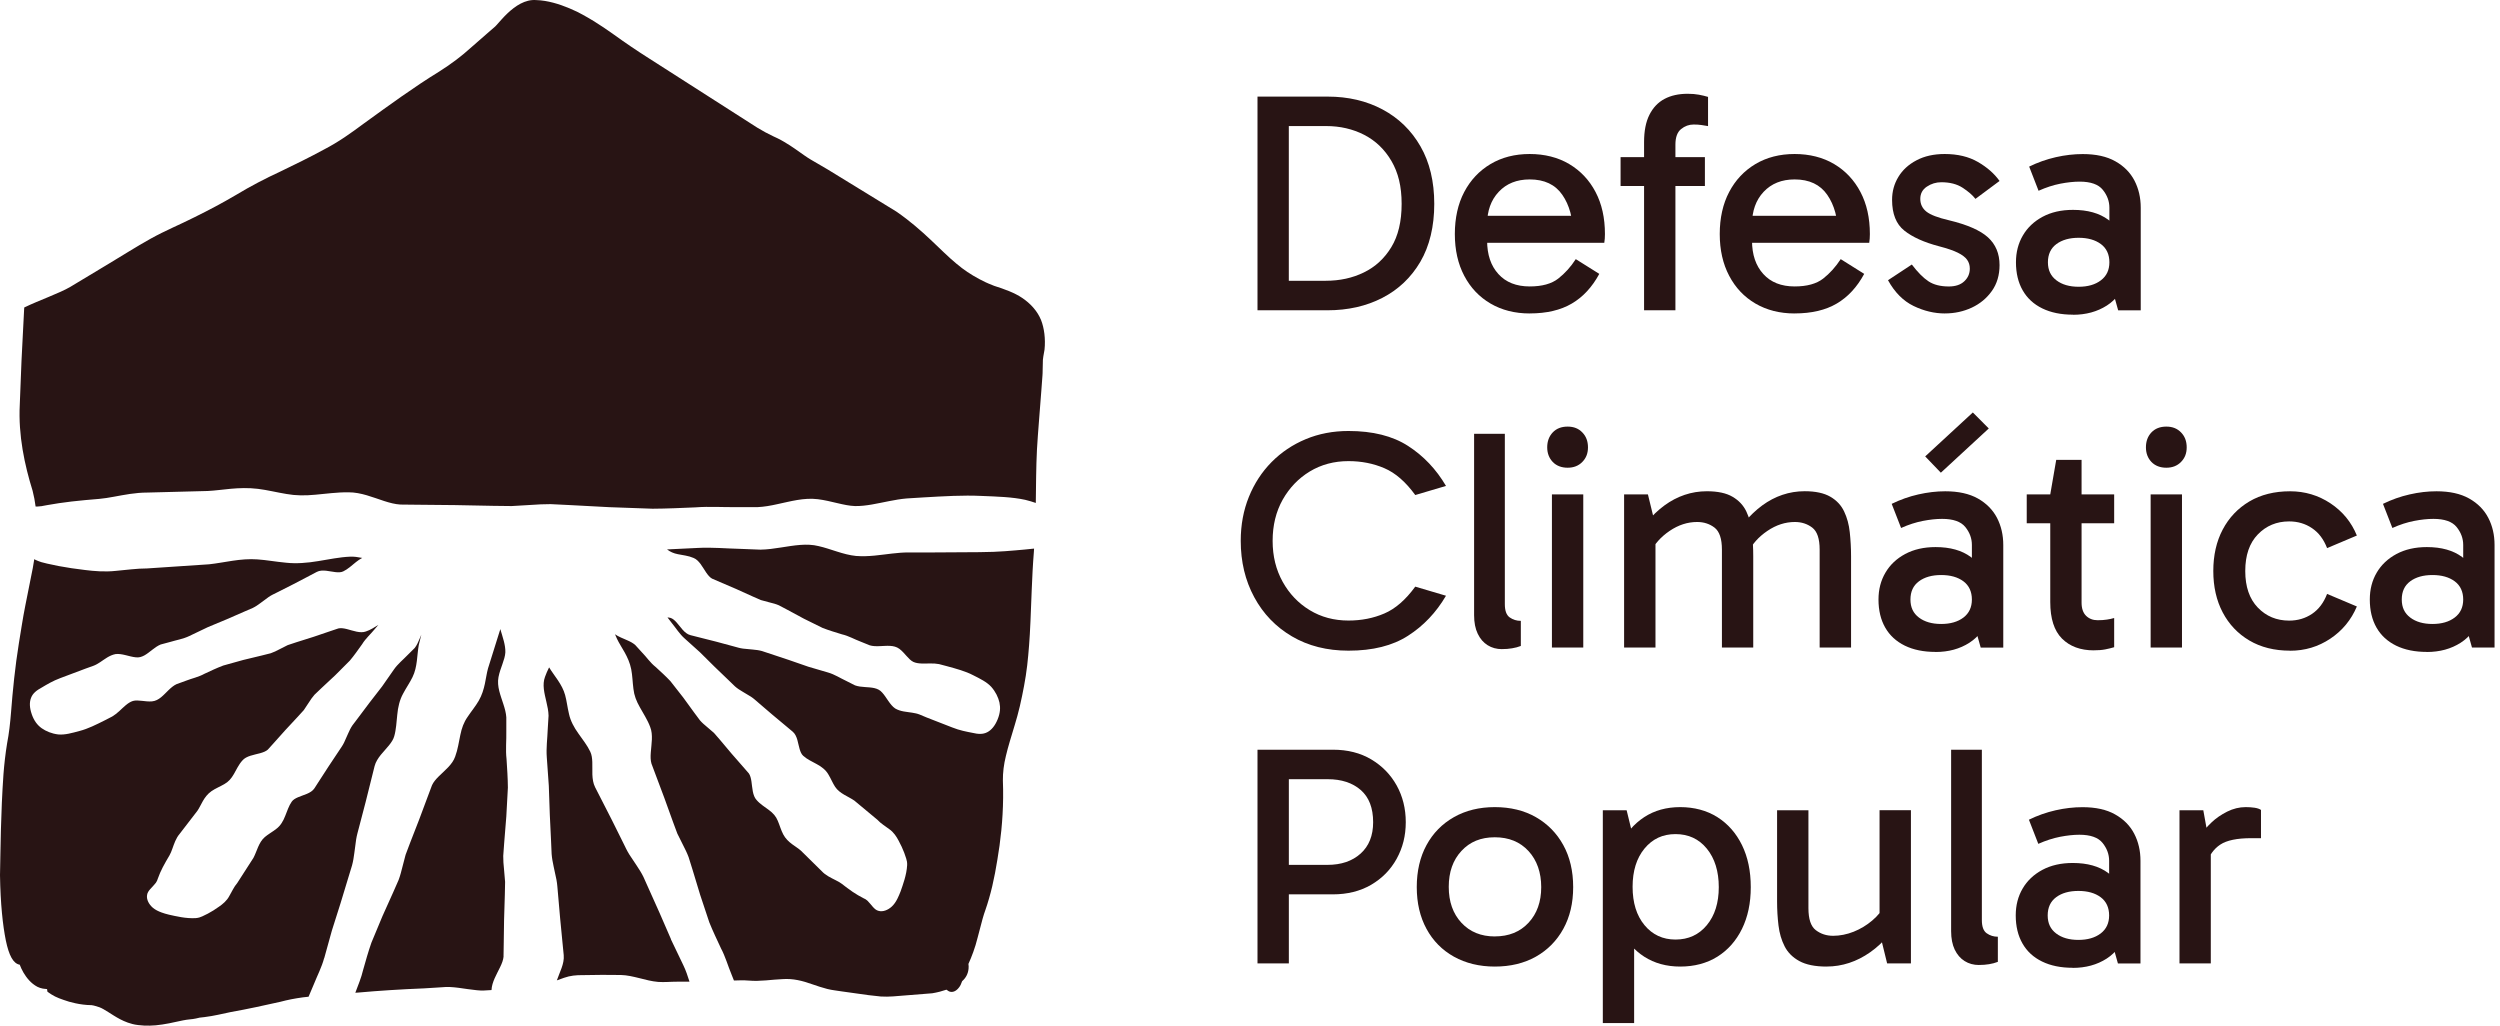 <svg width="78" height="32" viewBox="0 0 78 32" fill="none" xmlns="http://www.w3.org/2000/svg">
<path d="M39.234 9.681V3.014H41.424C42.063 3.014 42.634 3.148 43.135 3.415C43.637 3.683 44.032 4.066 44.319 4.566C44.606 5.065 44.749 5.664 44.749 6.363C44.749 7.061 44.603 7.676 44.314 8.169C44.024 8.662 43.628 9.037 43.126 9.295C42.624 9.553 42.053 9.681 41.415 9.681H39.234ZM40.212 8.976L39.919 8.76H41.365C41.802 8.76 42.198 8.674 42.553 8.5C42.909 8.327 43.194 8.065 43.409 7.712C43.624 7.359 43.731 6.909 43.731 6.361C43.731 5.813 43.625 5.387 43.414 5.025C43.202 4.662 42.918 4.39 42.563 4.207C42.208 4.025 41.811 3.933 41.375 3.933H39.849L40.211 3.581V8.976H40.212Z" fill="#281414"/>
<path d="M47.727 9.78C47.264 9.78 46.856 9.676 46.505 9.471C46.153 9.265 45.879 8.976 45.684 8.604C45.488 8.232 45.391 7.798 45.391 7.302C45.391 6.805 45.488 6.361 45.684 5.99C45.88 5.618 46.153 5.328 46.505 5.118C46.857 4.909 47.264 4.805 47.727 4.805C48.189 4.805 48.607 4.909 48.959 5.118C49.311 5.328 49.585 5.617 49.781 5.99C49.977 6.362 50.074 6.799 50.074 7.302C50.074 7.347 50.072 7.394 50.069 7.443C50.066 7.492 50.061 7.536 50.054 7.576H46.319V6.734H49.351L49.077 7.302C49.077 6.805 48.966 6.398 48.744 6.078C48.523 5.758 48.184 5.598 47.728 5.598C47.323 5.598 47.001 5.728 46.76 5.985C46.518 6.243 46.398 6.581 46.398 6.998V7.508C46.398 7.946 46.515 8.293 46.75 8.55C46.984 8.809 47.311 8.937 47.728 8.937C48.112 8.937 48.409 8.855 48.617 8.692C48.825 8.529 49.008 8.327 49.164 8.085L49.898 8.545C49.676 8.956 49.391 9.265 49.042 9.47C48.693 9.676 48.255 9.779 47.728 9.779L47.727 9.78Z" fill="#281414"/>
<path d="M53.193 5.804H50.562V4.903H53.193V5.804ZM51.295 9.682V4.434C51.295 4.088 51.35 3.804 51.462 3.582C51.573 3.36 51.729 3.195 51.931 3.087C52.134 2.979 52.375 2.926 52.655 2.926C52.785 2.926 52.903 2.935 53.007 2.955C53.111 2.975 53.206 2.997 53.291 3.023V3.934C53.219 3.921 53.15 3.91 53.08 3.9C53.012 3.89 52.932 3.885 52.84 3.885C52.697 3.885 52.567 3.932 52.45 4.027C52.333 4.121 52.273 4.282 52.273 4.511V9.681H51.296L51.295 9.682Z" fill="#281414"/>
<path d="M55.992 9.78C55.529 9.78 55.122 9.676 54.77 9.471C54.418 9.265 54.145 8.976 53.95 8.604C53.754 8.232 53.656 7.798 53.656 7.302C53.656 6.805 53.754 6.361 53.95 5.99C54.145 5.618 54.419 5.328 54.77 5.118C55.123 4.909 55.53 4.805 55.992 4.805C56.455 4.805 56.872 4.909 57.225 5.118C57.577 5.328 57.85 5.617 58.046 5.99C58.242 6.362 58.34 6.799 58.34 7.302C58.34 7.347 58.338 7.394 58.335 7.443C58.332 7.492 58.327 7.536 58.32 7.576H54.585V6.734H57.616L57.343 7.302C57.343 6.805 57.232 6.398 57.01 6.078C56.788 5.758 56.449 5.598 55.993 5.598C55.589 5.598 55.267 5.728 55.025 5.985C54.784 6.243 54.663 6.581 54.663 6.998V7.508C54.663 7.946 54.781 8.293 55.016 8.55C55.25 8.809 55.577 8.937 55.993 8.937C56.378 8.937 56.674 8.855 56.883 8.692C57.091 8.529 57.273 8.327 57.43 8.085L58.163 8.545C57.942 8.956 57.656 9.265 57.308 9.47C56.959 9.676 56.521 9.779 55.993 9.779L55.992 9.78Z" fill="#281414"/>
<path d="M60.686 9.78C60.353 9.78 60.026 9.702 59.703 9.546C59.38 9.389 59.115 9.121 58.906 8.743L59.649 8.253C59.832 8.494 60.005 8.669 60.167 8.776C60.33 8.884 60.542 8.938 60.803 8.938C61.011 8.938 61.172 8.884 61.286 8.776C61.401 8.668 61.458 8.536 61.458 8.38C61.458 8.275 61.43 8.183 61.374 8.105C61.319 8.027 61.223 7.954 61.086 7.885C60.949 7.817 60.753 7.75 60.499 7.684C60.03 7.561 59.668 7.397 59.414 7.194C59.16 6.992 59.033 6.672 59.033 6.235C59.033 5.974 59.098 5.735 59.229 5.52C59.359 5.304 59.548 5.131 59.796 5.001C60.043 4.87 60.337 4.805 60.675 4.805C61.08 4.805 61.425 4.888 61.712 5.054C61.999 5.22 62.224 5.418 62.386 5.646L61.634 6.205C61.543 6.087 61.409 5.972 61.233 5.857C61.057 5.743 60.835 5.686 60.568 5.686C60.405 5.686 60.255 5.731 60.118 5.823C59.981 5.914 59.913 6.042 59.913 6.205C59.913 6.368 59.976 6.5 60.103 6.602C60.23 6.703 60.463 6.792 60.802 6.871C61.375 7.008 61.783 7.186 62.024 7.405C62.265 7.624 62.386 7.913 62.386 8.271C62.386 8.584 62.306 8.854 62.146 9.079C61.986 9.304 61.778 9.477 61.52 9.598C61.262 9.718 60.984 9.779 60.684 9.779L60.686 9.78Z" fill="#281414"/>
<path d="M64.678 9.818C64.306 9.818 63.987 9.753 63.719 9.622C63.452 9.492 63.248 9.304 63.108 9.059C62.968 8.815 62.898 8.522 62.898 8.183C62.898 7.87 62.97 7.591 63.114 7.346C63.257 7.101 63.462 6.907 63.73 6.763C63.997 6.62 64.313 6.548 64.678 6.548C65.134 6.548 65.5 6.651 65.778 6.856C66.055 7.062 66.249 7.344 66.36 7.704H65.813V6.48C65.813 6.278 65.744 6.092 65.607 5.922C65.471 5.752 65.229 5.667 64.884 5.667C64.701 5.667 64.501 5.689 64.282 5.731C64.064 5.774 63.837 5.847 63.603 5.952L63.31 5.198C63.577 5.067 63.854 4.97 64.141 4.904C64.428 4.839 64.708 4.807 64.981 4.807C65.392 4.807 65.731 4.881 65.998 5.032C66.266 5.182 66.464 5.383 66.595 5.634C66.725 5.885 66.791 6.168 66.791 6.481V9.683H66.087L65.843 8.811L66.361 8.665C66.243 9.05 66.035 9.339 65.735 9.532C65.435 9.724 65.083 9.821 64.679 9.821L64.678 9.818ZM64.854 8.947C65.141 8.947 65.372 8.88 65.548 8.746C65.725 8.612 65.813 8.425 65.813 8.183C65.813 7.941 65.725 7.746 65.548 7.615C65.372 7.485 65.141 7.419 64.854 7.419C64.567 7.419 64.336 7.485 64.16 7.615C63.984 7.746 63.895 7.935 63.895 8.183C63.895 8.431 63.984 8.612 64.16 8.746C64.336 8.88 64.567 8.947 64.854 8.947Z" fill="#281414"/>
<path d="M42.074 20.301C41.403 20.301 40.814 20.152 40.309 19.855C39.804 19.558 39.412 19.151 39.132 18.632C38.851 18.113 38.711 17.527 38.711 16.874C38.711 16.378 38.796 15.921 38.965 15.503C39.134 15.086 39.371 14.723 39.673 14.417C39.977 14.11 40.332 13.872 40.739 13.702C41.146 13.532 41.591 13.447 42.073 13.447C42.83 13.447 43.449 13.602 43.931 13.913C44.413 14.223 44.808 14.639 45.115 15.161L44.156 15.445C43.857 15.034 43.535 14.754 43.193 14.608C42.851 14.461 42.477 14.387 42.073 14.387C41.623 14.387 41.221 14.495 40.865 14.71C40.51 14.926 40.229 15.22 40.019 15.591C39.811 15.963 39.706 16.391 39.706 16.874C39.706 17.357 39.811 17.776 40.019 18.152C40.228 18.528 40.51 18.823 40.865 19.038C41.221 19.254 41.623 19.361 42.073 19.361C42.477 19.361 42.851 19.288 43.193 19.14C43.535 18.994 43.856 18.714 44.156 18.303L45.115 18.587C44.808 19.11 44.414 19.526 43.931 19.835C43.449 20.146 42.83 20.301 42.073 20.301H42.074Z" fill="#281414"/>
<path d="M46.863 20.253C46.693 20.253 46.543 20.212 46.413 20.13C46.282 20.049 46.18 19.929 46.105 19.772C46.03 19.616 45.992 19.423 45.992 19.194V13.535H46.951V18.852C46.951 19.054 47.001 19.191 47.102 19.263C47.204 19.334 47.319 19.371 47.45 19.371V20.154C47.365 20.187 47.274 20.212 47.176 20.227C47.079 20.244 46.974 20.252 46.863 20.252L46.863 20.253Z" fill="#281414"/>
<path d="M48.273 13.957C48.273 13.768 48.331 13.613 48.445 13.492C48.559 13.371 48.714 13.31 48.91 13.31C49.105 13.31 49.252 13.371 49.369 13.492C49.486 13.612 49.545 13.767 49.545 13.957C49.545 14.147 49.486 14.292 49.369 14.412C49.252 14.533 49.098 14.593 48.91 14.593C48.721 14.593 48.559 14.533 48.445 14.412C48.331 14.292 48.273 14.14 48.273 13.957ZM49.398 20.203H48.42V15.425H49.398V20.203Z" fill="#281414"/>
<path d="M50.672 20.203V15.425H51.415L51.62 16.267L51.376 16.296C51.552 16.088 51.737 15.911 51.933 15.768C52.129 15.625 52.337 15.515 52.559 15.44C52.781 15.365 53.012 15.327 53.253 15.327C53.592 15.327 53.86 15.384 54.055 15.499C54.251 15.613 54.394 15.766 54.486 15.959C54.577 16.151 54.636 16.368 54.662 16.61C54.688 16.851 54.701 17.099 54.701 17.354V20.203H53.724V17.148C53.724 16.809 53.647 16.581 53.494 16.462C53.341 16.345 53.16 16.286 52.951 16.286C52.652 16.286 52.365 16.379 52.091 16.565C51.818 16.751 51.619 16.974 51.494 17.236V16.688H51.651V20.203H50.673L50.672 20.203ZM56.773 20.203V17.148C56.773 16.809 56.697 16.581 56.543 16.462C56.39 16.345 56.209 16.286 56.001 16.286C55.701 16.286 55.414 16.379 55.141 16.565C54.867 16.751 54.668 16.974 54.544 17.236L54.427 16.296C54.603 16.087 54.789 15.91 54.985 15.767C55.181 15.624 55.389 15.514 55.611 15.439C55.833 15.364 56.064 15.326 56.305 15.326C56.644 15.326 56.911 15.384 57.107 15.498C57.303 15.612 57.446 15.765 57.537 15.958C57.629 16.151 57.688 16.367 57.713 16.609C57.739 16.851 57.753 17.099 57.753 17.353V20.203H56.775L56.773 20.203Z" fill="#281414"/>
<path d="M60.389 20.34C60.017 20.34 59.698 20.275 59.43 20.144C59.163 20.013 58.959 19.826 58.819 19.581C58.679 19.336 58.609 19.044 58.609 18.705C58.609 18.391 58.681 18.113 58.825 17.868C58.968 17.623 59.173 17.429 59.441 17.285C59.708 17.142 60.024 17.069 60.389 17.069C60.845 17.069 61.211 17.172 61.489 17.378C61.766 17.583 61.96 17.866 62.071 18.225H61.523V17.002C61.523 16.799 61.455 16.613 61.318 16.443C61.181 16.274 60.94 16.189 60.595 16.189C60.412 16.189 60.212 16.21 59.993 16.253C59.775 16.295 59.548 16.368 59.314 16.473L59.021 15.72C59.288 15.589 59.565 15.491 59.852 15.426C60.139 15.361 60.419 15.328 60.692 15.328C61.103 15.328 61.442 15.403 61.709 15.553C61.976 15.704 62.175 15.905 62.306 16.156C62.436 16.407 62.502 16.69 62.502 17.003V20.205H61.798L61.553 19.333L62.072 19.186C61.954 19.572 61.746 19.86 61.446 20.053C61.146 20.246 60.794 20.342 60.39 20.342L60.389 20.34ZM60.565 19.468C60.852 19.468 61.083 19.401 61.259 19.268C61.435 19.134 61.523 18.946 61.523 18.705C61.523 18.463 61.435 18.268 61.259 18.137C61.083 18.006 60.852 17.941 60.565 17.941C60.278 17.941 60.047 18.006 59.871 18.137C59.694 18.268 59.606 18.457 59.606 18.705C59.606 18.953 59.694 19.134 59.871 19.268C60.047 19.401 60.278 19.468 60.565 19.468ZM60.555 14.749L60.066 14.24L61.552 12.869L62.05 13.368L60.554 14.749L60.555 14.749Z" fill="#281414"/>
<path d="M63.234 16.326V15.425H65.962V16.326H63.234ZM65.327 20.291C64.909 20.291 64.579 20.168 64.334 19.924C64.09 19.679 63.968 19.299 63.968 18.783V15.425L64.154 14.348H64.945V18.803C64.945 18.985 64.993 19.122 65.087 19.214C65.181 19.305 65.3 19.351 65.444 19.351C65.555 19.351 65.652 19.345 65.737 19.331C65.822 19.318 65.897 19.302 65.962 19.282V20.193C65.877 20.219 65.784 20.241 65.684 20.261C65.582 20.281 65.464 20.29 65.327 20.29V20.291Z" fill="#281414"/>
<path d="M66.953 13.957C66.953 13.768 67.01 13.613 67.124 13.492C67.239 13.371 67.394 13.31 67.589 13.31C67.785 13.31 67.931 13.371 68.049 13.492C68.166 13.612 68.225 13.767 68.225 13.957C68.225 14.147 68.166 14.292 68.049 14.412C67.931 14.533 67.778 14.593 67.589 14.593C67.4 14.593 67.239 14.533 67.124 14.412C67.01 14.292 66.953 14.14 66.953 13.957ZM68.078 20.203H67.1V15.425H68.078V20.203Z" fill="#281414"/>
<path d="M71.451 20.301C70.962 20.301 70.538 20.195 70.179 19.983C69.821 19.771 69.544 19.479 69.348 19.107C69.152 18.735 69.055 18.304 69.055 17.815C69.055 17.326 69.152 16.894 69.348 16.523C69.544 16.151 69.821 15.859 70.179 15.646C70.538 15.434 70.962 15.328 71.451 15.328C71.913 15.328 72.334 15.454 72.712 15.705C73.09 15.957 73.364 16.291 73.534 16.709L72.605 17.101C72.5 16.827 72.344 16.619 72.135 16.479C71.927 16.338 71.689 16.268 71.421 16.268C71.031 16.268 70.704 16.404 70.443 16.675C70.182 16.945 70.052 17.326 70.052 17.816C70.052 18.305 70.183 18.686 70.443 18.956C70.704 19.227 71.03 19.363 71.421 19.363C71.689 19.363 71.926 19.293 72.135 19.153C72.344 19.012 72.5 18.805 72.605 18.53L73.534 18.922C73.358 19.34 73.082 19.675 72.707 19.926C72.332 20.177 71.914 20.303 71.451 20.303V20.301Z" fill="#281414"/>
<path d="M75.717 20.34C75.345 20.34 75.026 20.275 74.758 20.144C74.491 20.013 74.287 19.826 74.147 19.581C74.007 19.336 73.938 19.044 73.938 18.704C73.938 18.391 74.009 18.112 74.153 17.867C74.296 17.623 74.501 17.429 74.769 17.285C75.036 17.142 75.352 17.069 75.717 17.069C76.173 17.069 76.54 17.172 76.817 17.378C77.094 17.583 77.288 17.866 77.399 18.225H76.852V17.001C76.852 16.799 76.783 16.613 76.646 16.443C76.51 16.274 76.268 16.189 75.923 16.189C75.741 16.189 75.54 16.21 75.321 16.253C75.103 16.295 74.876 16.368 74.642 16.473L74.349 15.72C74.616 15.589 74.893 15.491 75.18 15.426C75.467 15.36 75.747 15.328 76.02 15.328C76.431 15.328 76.77 15.403 77.037 15.553C77.305 15.704 77.504 15.905 77.634 16.156C77.765 16.407 77.83 16.69 77.83 17.003V20.204H77.126L76.882 19.333L77.4 19.186C77.282 19.572 77.074 19.86 76.774 20.053C76.474 20.245 76.122 20.342 75.718 20.342L75.717 20.34ZM75.893 19.468C76.18 19.468 76.411 19.401 76.587 19.267C76.764 19.134 76.852 18.946 76.852 18.704C76.852 18.463 76.764 18.267 76.587 18.137C76.411 18.006 76.18 17.941 75.893 17.941C75.606 17.941 75.375 18.006 75.199 18.137C75.023 18.267 74.935 18.456 74.935 18.704C74.935 18.953 75.023 19.134 75.199 19.267C75.375 19.401 75.606 19.468 75.893 19.468Z" fill="#281414"/>
<path d="M40.036 26.984H41.415C41.845 26.984 42.19 26.867 42.451 26.632C42.712 26.397 42.842 26.07 42.842 25.653C42.842 25.209 42.713 24.874 42.456 24.649C42.198 24.424 41.854 24.311 41.424 24.311H40.036L40.212 24.086V30.058H39.234V23.391H41.591C42.047 23.391 42.445 23.492 42.784 23.694C43.123 23.896 43.387 24.167 43.576 24.506C43.764 24.846 43.86 25.228 43.86 25.652C43.86 26.076 43.765 26.45 43.576 26.793C43.387 27.136 43.121 27.406 42.779 27.606C42.437 27.805 42.038 27.904 41.582 27.904H40.036V26.984V26.984Z" fill="#281414"/>
<path d="M46.638 30.157C46.156 30.157 45.731 30.053 45.362 29.848C44.993 29.642 44.709 29.353 44.507 28.981C44.305 28.609 44.203 28.175 44.203 27.678C44.203 27.182 44.304 26.738 44.507 26.367C44.709 25.995 44.994 25.704 45.362 25.495C45.73 25.286 46.156 25.182 46.638 25.182C47.121 25.182 47.554 25.286 47.919 25.495C48.284 25.704 48.57 25.994 48.775 26.367C48.98 26.739 49.083 27.176 49.083 27.678C49.083 28.181 48.98 28.608 48.775 28.981C48.57 29.353 48.284 29.642 47.919 29.848C47.554 30.053 47.127 30.157 46.638 30.157ZM46.638 29.216C47.075 29.216 47.425 29.075 47.69 28.79C47.954 28.506 48.086 28.136 48.086 27.679C48.086 27.223 47.954 26.841 47.69 26.553C47.425 26.266 47.076 26.123 46.638 26.123C46.201 26.123 45.861 26.264 45.597 26.549C45.333 26.833 45.201 27.206 45.201 27.67C45.201 28.134 45.333 28.507 45.597 28.791C45.861 29.075 46.208 29.217 46.638 29.217V29.216Z" fill="#281414"/>
<path d="M50.008 31.919V25.28H50.751L50.985 26.24H50.888V28.962H50.985V31.919H50.008ZM52.423 30.157C51.993 30.157 51.618 30.053 51.299 29.848C50.98 29.642 50.73 29.353 50.551 28.981C50.372 28.609 50.282 28.175 50.282 27.678C50.282 27.182 50.372 26.738 50.551 26.367C50.73 25.995 50.98 25.704 51.299 25.495C51.618 25.286 51.993 25.182 52.423 25.182C52.853 25.182 53.253 25.286 53.583 25.495C53.912 25.704 54.167 25.994 54.35 26.367C54.532 26.739 54.624 27.176 54.624 27.678C54.624 28.181 54.532 28.608 54.35 28.981C54.167 29.353 53.911 29.642 53.583 29.848C53.253 30.053 52.867 30.157 52.423 30.157ZM52.276 29.314C52.681 29.314 53.006 29.164 53.254 28.864C53.502 28.564 53.626 28.168 53.626 27.678C53.626 27.189 53.502 26.782 53.254 26.479C53.006 26.175 52.68 26.024 52.276 26.024C51.873 26.024 51.556 26.175 51.308 26.475C51.061 26.775 50.937 27.173 50.937 27.669C50.937 28.165 51.06 28.564 51.308 28.864C51.556 29.164 51.879 29.314 52.276 29.314Z" fill="#281414"/>
<path d="M56.99 30.157C56.631 30.157 56.347 30.099 56.139 29.985C55.931 29.871 55.777 29.717 55.68 29.525C55.582 29.333 55.518 29.116 55.489 28.874C55.46 28.632 55.445 28.384 55.445 28.13V25.28H56.423V28.335C56.423 28.675 56.499 28.903 56.652 29.02C56.806 29.138 56.986 29.197 57.195 29.197C57.403 29.197 57.623 29.154 57.836 29.069C58.047 28.984 58.24 28.868 58.413 28.721C58.586 28.575 58.714 28.416 58.799 28.246V28.794H58.642V25.279H59.621V30.057H58.878L58.672 29.215L58.917 29.186C58.747 29.389 58.558 29.564 58.35 29.71C58.141 29.857 57.923 29.968 57.695 30.043C57.467 30.118 57.232 30.156 56.991 30.156L56.99 30.157Z" fill="#281414"/>
<path d="M61.745 30.108C61.576 30.108 61.426 30.067 61.296 29.985C61.165 29.904 61.063 29.784 60.987 29.628C60.913 29.471 60.875 29.279 60.875 29.05V23.391H61.834V28.707C61.834 28.91 61.884 29.047 61.985 29.118C62.087 29.19 62.202 29.226 62.333 29.226V30.01C62.248 30.043 62.157 30.067 62.059 30.083C61.962 30.099 61.857 30.107 61.746 30.107L61.745 30.108Z" fill="#281414"/>
<path d="M64.67 30.195C64.298 30.195 63.979 30.13 63.712 29.999C63.444 29.869 63.24 29.681 63.101 29.436C62.961 29.192 62.891 28.899 62.891 28.56C62.891 28.247 62.962 27.968 63.106 27.723C63.249 27.478 63.454 27.284 63.722 27.14C63.989 26.997 64.305 26.925 64.67 26.925C65.126 26.925 65.493 27.028 65.77 27.233C66.047 27.439 66.241 27.721 66.352 28.081H65.805V26.857C65.805 26.654 65.736 26.469 65.6 26.299C65.463 26.129 65.221 26.044 64.876 26.044C64.694 26.044 64.493 26.066 64.275 26.108C64.056 26.151 63.83 26.224 63.595 26.328L63.302 25.575C63.569 25.444 63.846 25.347 64.133 25.281C64.42 25.216 64.7 25.184 64.974 25.184C65.384 25.184 65.723 25.258 65.99 25.409C66.258 25.559 66.457 25.76 66.587 26.011C66.718 26.262 66.783 26.545 66.783 26.858V30.06H66.079L65.835 29.188L66.353 29.042C66.236 29.427 66.027 29.716 65.727 29.909C65.427 30.101 65.075 30.198 64.671 30.198L64.67 30.195ZM64.846 29.325C65.133 29.325 65.364 29.258 65.541 29.124C65.717 28.99 65.805 28.802 65.805 28.561C65.805 28.319 65.717 28.124 65.541 27.993C65.364 27.862 65.133 27.797 64.846 27.797C64.559 27.797 64.328 27.862 64.152 27.993C63.976 28.124 63.888 28.313 63.888 28.561C63.888 28.809 63.976 28.99 64.152 29.124C64.328 29.258 64.559 29.325 64.846 29.325Z" fill="#281414"/>
<path d="M68.743 25.28L68.977 26.572V30.058H68V25.28H68.743ZM68.831 26.974L68.597 26.866V26.151L68.685 26.043C68.75 25.926 68.852 25.8 68.993 25.666C69.133 25.532 69.297 25.418 69.487 25.323C69.676 25.229 69.868 25.182 70.064 25.182C70.162 25.182 70.254 25.188 70.343 25.201C70.43 25.215 70.497 25.237 70.543 25.27V26.151H70.24C69.796 26.151 69.474 26.218 69.272 26.352C69.069 26.486 68.922 26.693 68.831 26.974Z" fill="#281414"/>
<path d="M20.935 29.303C20.816 29.029 20.696 28.754 20.576 28.477C20.465 28.228 20.353 27.979 20.241 27.73C20.185 27.605 20.129 27.481 20.074 27.357C20.016 27.239 19.944 27.125 19.868 27.011C19.791 26.895 19.715 26.78 19.638 26.665C19.563 26.548 19.506 26.42 19.447 26.302C19.328 26.063 19.21 25.825 19.093 25.59C18.974 25.357 18.856 25.126 18.74 24.899C18.682 24.786 18.625 24.673 18.567 24.561C18.506 24.44 18.487 24.299 18.482 24.165C18.475 23.894 18.505 23.638 18.417 23.454C18.323 23.254 18.177 23.073 18.045 22.884C17.911 22.698 17.799 22.491 17.753 22.277C17.702 22.065 17.681 21.862 17.632 21.687C17.542 21.351 17.296 21.092 17.132 20.822C17.084 20.922 17.037 21.019 17.005 21.116C16.913 21.361 16.984 21.623 17.048 21.901C17.081 22.04 17.112 22.183 17.115 22.33C17.107 22.472 17.098 22.615 17.089 22.758C17.079 23.045 17.037 23.335 17.06 23.629C17.081 23.922 17.101 24.219 17.123 24.518C17.134 24.816 17.144 25.117 17.154 25.419C17.168 25.691 17.18 25.965 17.193 26.237C17.199 26.373 17.205 26.509 17.211 26.645C17.221 26.777 17.246 26.909 17.275 27.043C17.304 27.179 17.334 27.315 17.362 27.45C17.388 27.586 17.394 27.727 17.407 27.858C17.431 28.124 17.453 28.389 17.476 28.65C17.501 28.911 17.527 29.169 17.551 29.423C17.563 29.55 17.576 29.676 17.588 29.801C17.601 29.936 17.567 30.074 17.522 30.201C17.473 30.337 17.416 30.466 17.374 30.588C17.45 30.559 17.526 30.531 17.599 30.507C17.794 30.438 17.979 30.422 18.184 30.424L18.783 30.416C18.981 30.417 19.177 30.419 19.374 30.42C19.563 30.424 19.752 30.47 19.945 30.517C20.138 30.566 20.333 30.619 20.534 30.636C20.736 30.65 20.922 30.628 21.115 30.629C21.25 30.629 21.379 30.628 21.512 30.627C21.457 30.452 21.399 30.278 21.318 30.111C21.191 29.845 21.063 29.577 20.933 29.308L20.935 29.303Z" fill="#281414"/>
<path d="M10.116 29.895C10.195 29.611 10.274 29.325 10.354 29.036C10.444 28.752 10.535 28.465 10.626 28.177C10.705 27.916 10.785 27.655 10.864 27.393C10.904 27.263 10.944 27.133 10.983 27.003C11.018 26.875 11.039 26.742 11.056 26.607C11.075 26.469 11.093 26.331 11.111 26.195C11.132 26.057 11.174 25.923 11.206 25.795C11.274 25.536 11.341 25.28 11.407 25.026C11.47 24.771 11.534 24.52 11.595 24.273C11.626 24.149 11.657 24.026 11.687 23.904C11.72 23.773 11.799 23.654 11.882 23.55C12.054 23.342 12.246 23.168 12.3 22.971C12.361 22.759 12.37 22.525 12.395 22.297C12.416 22.068 12.468 21.839 12.574 21.647C12.675 21.455 12.793 21.288 12.872 21.123C13.028 20.804 13.008 20.439 13.066 20.123C13.094 20.008 13.119 19.905 13.145 19.802C13.125 19.848 13.106 19.895 13.086 19.942C13.046 20.039 13.003 20.137 12.937 20.219C12.865 20.291 12.791 20.363 12.718 20.436C12.576 20.585 12.409 20.716 12.289 20.89C12.168 21.064 12.046 21.239 11.922 21.416C11.791 21.584 11.659 21.755 11.526 21.927C11.409 22.083 11.29 22.24 11.173 22.397C11.114 22.475 11.056 22.552 10.996 22.631C10.943 22.708 10.9 22.797 10.86 22.889C10.818 22.983 10.777 23.075 10.736 23.167C10.693 23.258 10.632 23.339 10.58 23.419C10.473 23.579 10.367 23.737 10.263 23.895C10.16 24.053 10.058 24.21 9.959 24.364C9.91 24.442 9.86 24.518 9.811 24.594C9.758 24.676 9.667 24.729 9.575 24.768C9.386 24.846 9.187 24.891 9.103 25.011C9.011 25.14 8.96 25.307 8.896 25.463C8.835 25.621 8.748 25.767 8.62 25.861C8.496 25.958 8.362 26.03 8.263 26.116C8.068 26.282 8.018 26.558 7.908 26.764C7.667 27.139 7.49 27.413 7.402 27.551C7.298 27.67 7.234 27.822 7.152 27.96C7.077 28.103 6.949 28.209 6.833 28.288C6.717 28.372 6.6 28.445 6.484 28.506C6.425 28.535 6.367 28.563 6.312 28.59C6.281 28.602 6.251 28.614 6.22 28.625C6.185 28.634 6.151 28.642 6.112 28.645C5.806 28.665 5.487 28.585 5.272 28.538C5.183 28.517 5.108 28.494 5.04 28.469C4.934 28.43 4.846 28.386 4.769 28.322C4.648 28.219 4.566 28.066 4.588 27.931C4.601 27.789 4.75 27.692 4.863 27.543C4.874 27.523 4.887 27.502 4.899 27.481C4.907 27.456 4.917 27.431 4.927 27.405C4.948 27.35 4.972 27.293 4.995 27.233C5.047 27.117 5.107 26.997 5.179 26.874C5.254 26.748 5.327 26.637 5.378 26.479C5.433 26.328 5.487 26.153 5.606 26.015C5.703 25.889 5.895 25.639 6.158 25.298C6.278 25.128 6.35 24.858 6.597 24.685C6.717 24.601 6.867 24.542 6.996 24.466C7.128 24.394 7.217 24.29 7.296 24.152C7.376 24.017 7.443 23.858 7.562 23.728C7.682 23.584 7.924 23.553 8.116 23.5C8.213 23.473 8.299 23.44 8.356 23.388C8.415 23.323 8.475 23.256 8.535 23.19C8.656 23.055 8.779 22.918 8.903 22.779C9.03 22.642 9.159 22.505 9.289 22.364C9.352 22.295 9.415 22.225 9.479 22.155C9.532 22.075 9.585 21.995 9.638 21.915C9.691 21.832 9.746 21.75 9.813 21.675C9.885 21.607 9.956 21.539 10.027 21.471C10.171 21.337 10.315 21.203 10.458 21.069C10.611 20.916 10.764 20.763 10.916 20.61C11.054 20.447 11.175 20.27 11.299 20.098C11.41 19.916 11.572 19.779 11.701 19.618C11.736 19.577 11.771 19.536 11.806 19.495C11.686 19.568 11.563 19.654 11.416 19.702C11.241 19.768 11.015 19.676 10.822 19.627C10.724 19.603 10.634 19.589 10.557 19.607C10.474 19.634 10.39 19.663 10.304 19.692C10.133 19.75 9.959 19.808 9.783 19.869C9.605 19.925 9.425 19.982 9.244 20.039C9.155 20.069 9.066 20.098 8.976 20.128C8.891 20.171 8.805 20.214 8.719 20.258C8.633 20.304 8.543 20.349 8.448 20.381C8.353 20.406 8.258 20.429 8.162 20.453C7.971 20.5 7.78 20.545 7.589 20.591C7.38 20.649 7.172 20.708 6.965 20.765C6.764 20.84 6.571 20.933 6.379 21.022C6.192 21.126 5.985 21.166 5.793 21.242C5.697 21.277 5.6 21.313 5.505 21.347C5.418 21.388 5.339 21.455 5.261 21.53C5.106 21.678 4.96 21.864 4.742 21.883C4.532 21.901 4.308 21.824 4.148 21.87C3.989 21.919 3.856 22.065 3.719 22.189C3.65 22.251 3.579 22.309 3.503 22.354C3.429 22.392 3.356 22.43 3.284 22.467C2.999 22.611 2.738 22.74 2.49 22.804C2.242 22.871 2.03 22.933 1.819 22.915C1.611 22.89 1.437 22.816 1.301 22.721C1.166 22.624 1.064 22.491 0.993 22.291C0.991 22.288 0.992 22.284 0.99 22.281C0.922 22.087 0.914 21.913 0.968 21.775C1.021 21.632 1.141 21.538 1.301 21.452C1.454 21.361 1.647 21.243 1.884 21.156C2.121 21.067 2.389 20.966 2.682 20.856C2.755 20.83 2.831 20.803 2.906 20.776C2.979 20.75 3.05 20.709 3.122 20.662C3.266 20.568 3.41 20.446 3.602 20.408C3.799 20.38 4.036 20.49 4.235 20.508C4.431 20.535 4.583 20.403 4.748 20.275C4.831 20.211 4.917 20.147 5.014 20.108C5.113 20.081 5.212 20.055 5.312 20.028C5.508 19.968 5.718 19.936 5.908 19.843C6.098 19.752 6.291 19.66 6.485 19.567C6.683 19.485 6.882 19.401 7.082 19.318C7.261 19.24 7.441 19.162 7.62 19.083C7.709 19.044 7.799 19.005 7.888 18.967C7.974 18.926 8.055 18.869 8.135 18.809C8.216 18.749 8.297 18.688 8.379 18.629C8.462 18.57 8.554 18.53 8.639 18.487C8.811 18.4 8.98 18.314 9.149 18.229C9.316 18.141 9.481 18.055 9.644 17.97C9.725 17.927 9.805 17.885 9.885 17.843C9.971 17.797 10.077 17.797 10.177 17.807C10.379 17.832 10.575 17.891 10.707 17.828C10.85 17.761 10.977 17.641 11.109 17.535C11.169 17.486 11.234 17.443 11.301 17.407C11.169 17.381 11.043 17.362 10.922 17.368C10.593 17.382 10.26 17.453 9.925 17.507C9.592 17.563 9.243 17.592 8.92 17.556C8.598 17.526 8.303 17.471 8.032 17.453C7.505 17.413 6.999 17.555 6.525 17.606C5.603 17.668 4.93 17.712 4.592 17.735C4.263 17.735 3.936 17.784 3.605 17.812C3.277 17.848 2.935 17.82 2.652 17.784C2.361 17.75 2.087 17.709 1.833 17.661C1.707 17.635 1.585 17.609 1.468 17.584C1.407 17.569 1.346 17.553 1.287 17.538C1.226 17.517 1.166 17.496 1.11 17.469C1.095 17.462 1.083 17.454 1.069 17.446C1.055 17.536 1.041 17.627 1.024 17.718C0.946 18.113 0.867 18.508 0.788 18.903C0.708 19.303 0.65 19.707 0.589 20.07C0.469 20.812 0.396 21.557 0.344 22.228C0.317 22.567 0.282 22.881 0.222 23.19C0.167 23.526 0.132 23.85 0.108 24.16C0.023 25.382 0.019 26.438 0 27.306C0.014 28.196 0.087 28.873 0.182 29.343C0.278 29.803 0.41 30.064 0.616 30.099C0.643 30.171 0.679 30.252 0.733 30.346C0.825 30.501 0.962 30.681 1.168 30.789C1.22 30.814 1.275 30.833 1.334 30.844C1.374 30.854 1.432 30.852 1.468 30.859C1.502 31.096 1.465 30.834 1.48 30.941L1.484 30.944L1.49 30.948L1.502 30.957L1.604 31.026C1.75 31.12 1.91 31.175 2.155 31.253C2.277 31.287 2.419 31.321 2.587 31.342C2.671 31.353 2.762 31.36 2.859 31.361C2.924 31.367 2.933 31.379 2.978 31.388C3.058 31.408 3.137 31.434 3.229 31.487C3.321 31.538 3.425 31.609 3.547 31.684C3.67 31.76 3.81 31.842 3.989 31.906C4.084 31.938 4.171 31.965 4.304 31.981C4.435 31.998 4.558 32.003 4.675 32C4.901 31.998 5.211 31.947 5.5 31.88C5.646 31.848 5.786 31.817 5.915 31.805C5.985 31.8 6.054 31.789 6.113 31.777L6.2 31.757C6.207 31.749 6.322 31.743 6.382 31.733C6.671 31.698 6.943 31.629 7.2 31.576C7.456 31.527 7.737 31.479 7.993 31.421C8.233 31.368 8.483 31.314 8.743 31.257C8.983 31.194 9.178 31.155 9.451 31.117C9.506 31.11 9.57 31.105 9.627 31.098C9.683 30.968 9.738 30.837 9.794 30.704C9.9 30.438 10.037 30.178 10.113 29.895H10.116ZM1.441 30.655V30.652C1.441 30.654 1.441 30.655 1.441 30.655V30.655Z" fill="#281414"/>
<path d="M1.316 15.788C1.368 15.778 1.421 15.769 1.475 15.759C1.591 15.74 1.713 15.72 1.84 15.699C2.094 15.662 2.367 15.629 2.658 15.603C2.959 15.579 3.234 15.561 3.553 15.498C3.869 15.441 4.219 15.368 4.597 15.368C4.929 15.36 5.584 15.342 6.481 15.319C6.916 15.299 7.439 15.178 8.048 15.252C8.345 15.289 8.642 15.364 8.936 15.412C9.23 15.465 9.516 15.466 9.841 15.435C10.162 15.408 10.506 15.356 10.872 15.36C11.264 15.358 11.641 15.521 11.986 15.632C12.16 15.688 12.328 15.732 12.489 15.742C12.673 15.743 12.859 15.746 13.046 15.748C13.423 15.751 13.806 15.755 14.195 15.759C14.584 15.767 14.977 15.774 15.375 15.782C15.57 15.784 15.767 15.787 15.964 15.789C16.162 15.777 16.361 15.765 16.561 15.754C16.763 15.74 16.969 15.728 17.179 15.729C17.383 15.739 17.587 15.749 17.792 15.759C18.198 15.781 18.607 15.803 19.015 15.824C19.465 15.84 19.915 15.857 20.362 15.872C20.809 15.87 21.254 15.848 21.694 15.83C22.134 15.796 22.57 15.829 23.001 15.822C23.215 15.822 23.429 15.822 23.641 15.822C23.84 15.813 24.043 15.777 24.248 15.731C24.659 15.645 25.078 15.521 25.517 15.575C25.944 15.629 26.328 15.778 26.675 15.789C27.019 15.796 27.384 15.704 27.742 15.635C27.922 15.599 28.103 15.568 28.284 15.552C28.458 15.541 28.628 15.53 28.796 15.52C29.456 15.481 30.06 15.447 30.594 15.472C31.128 15.493 31.588 15.507 31.988 15.595C32.108 15.624 32.216 15.657 32.317 15.692C32.317 15.687 32.317 15.682 32.317 15.676C32.325 15.144 32.325 14.591 32.353 14.028C32.385 13.472 32.444 12.819 32.491 12.172L32.525 11.714C32.529 11.688 32.53 11.607 32.531 11.539L32.536 11.331C32.529 11.192 32.568 11.051 32.589 10.911C32.625 10.569 32.578 10.232 32.481 9.986C32.361 9.691 32.138 9.46 31.89 9.294C31.653 9.133 31.337 9.02 31.017 8.918C30.822 8.843 30.823 8.836 30.744 8.803L30.553 8.707C30.283 8.561 30.079 8.428 29.835 8.222C29.348 7.822 28.808 7.18 27.966 6.601C27.271 6.174 26.557 5.737 25.83 5.291C25.653 5.188 25.476 5.084 25.298 4.98C25.169 4.905 25.009 4.787 24.805 4.644C24.702 4.573 24.588 4.497 24.46 4.423C24.397 4.385 24.329 4.349 24.258 4.314L24.121 4.25C23.958 4.174 23.794 4.084 23.627 3.983C22.893 3.514 22.148 3.037 21.394 2.554C21.012 2.309 20.627 2.062 20.239 1.815C19.849 1.567 19.526 1.348 19.136 1.067C18.939 0.927 18.736 0.788 18.519 0.655C18.411 0.588 18.299 0.525 18.185 0.461L18.004 0.366L17.768 0.26C17.447 0.125 17.083 0.014 16.739 0.003C16.381 -0.029 16.07 0.195 15.839 0.411C15.716 0.526 15.602 0.66 15.484 0.791C15.475 0.807 15.428 0.846 15.383 0.885L15.252 0.998L14.732 1.452L14.471 1.679C14.388 1.743 14.311 1.811 14.225 1.873C14.057 2 13.879 2.121 13.694 2.239C12.923 2.711 12.118 3.299 11.369 3.841C10.944 4.156 10.57 4.426 10.108 4.665C9.662 4.908 9.204 5.132 8.743 5.354C8.283 5.566 7.807 5.814 7.373 6.077C6.95 6.326 6.511 6.56 6.063 6.78C5.615 7.007 5.164 7.189 4.697 7.449C4.232 7.707 3.829 7.97 3.397 8.226L2.191 8.952C1.853 9.15 1.231 9.364 0.757 9.593L0.752 9.665C0.725 10.206 0.698 10.735 0.671 11.253C0.652 11.722 0.634 12.178 0.617 12.625C0.568 13.583 0.768 14.511 1.017 15.311C1.06 15.476 1.09 15.641 1.111 15.804C1.131 15.804 1.15 15.804 1.17 15.804C1.217 15.8 1.266 15.796 1.316 15.79V15.788Z" fill="#281414"/>
<path d="M15.71 29.84C15.712 29.717 15.714 29.593 15.716 29.468C15.72 29.215 15.724 28.958 15.727 28.699C15.735 28.439 15.743 28.176 15.751 27.91C15.754 27.78 15.756 27.648 15.759 27.516C15.747 27.384 15.736 27.25 15.725 27.117C15.711 26.981 15.699 26.844 15.701 26.704C15.711 26.567 15.721 26.43 15.731 26.294C15.753 26.021 15.774 25.749 15.797 25.475C15.813 25.174 15.829 24.873 15.846 24.574C15.844 24.276 15.822 23.978 15.804 23.684C15.77 23.389 15.804 23.098 15.797 22.81C15.797 22.666 15.797 22.523 15.797 22.381C15.788 22.247 15.752 22.112 15.707 21.975C15.621 21.701 15.497 21.419 15.553 21.126C15.607 20.841 15.756 20.584 15.767 20.352C15.774 20.121 15.682 19.878 15.613 19.638C15.612 19.635 15.611 19.63 15.61 19.627C15.607 19.635 15.606 19.643 15.603 19.651C15.536 19.864 15.406 20.282 15.226 20.855C15.147 21.136 15.143 21.506 14.936 21.864C14.835 22.039 14.698 22.201 14.587 22.37C14.47 22.537 14.406 22.717 14.362 22.932C14.315 23.144 14.287 23.377 14.201 23.607C14.116 23.854 13.877 24.037 13.695 24.217C13.603 24.308 13.524 24.399 13.479 24.498C13.436 24.613 13.392 24.729 13.348 24.847C13.26 25.084 13.17 25.324 13.079 25.567C12.986 25.809 12.89 26.054 12.793 26.302C12.747 26.425 12.7 26.548 12.654 26.671C12.62 26.799 12.586 26.928 12.553 27.058C12.52 27.19 12.486 27.324 12.436 27.456C12.381 27.581 12.326 27.706 12.271 27.832C12.159 28.081 12.047 28.331 11.934 28.581C11.818 28.859 11.702 29.137 11.587 29.414C11.488 29.696 11.409 29.983 11.328 30.267C11.271 30.513 11.171 30.742 11.086 30.974C11.121 30.972 11.152 30.968 11.188 30.967C11.824 30.91 12.512 30.866 13.232 30.837C13.413 30.826 13.595 30.814 13.777 30.803C13.961 30.784 14.123 30.796 14.309 30.82C14.494 30.851 14.689 30.871 14.875 30.895C15.024 30.914 15.184 30.901 15.335 30.89C15.346 30.64 15.496 30.399 15.602 30.178C15.659 30.062 15.702 29.949 15.712 29.842L15.71 29.84Z" fill="#281414"/>
<path d="M30.612 17.227C30.083 17.23 29.486 17.234 28.832 17.238C28.669 17.238 28.504 17.236 28.335 17.236C28.172 17.236 28.004 17.252 27.83 17.271C27.479 17.31 27.112 17.377 26.708 17.346C26.301 17.305 25.915 17.122 25.538 17.038C25.171 16.946 24.78 17.018 24.364 17.082C24.157 17.115 23.943 17.146 23.723 17.149C23.511 17.141 23.297 17.133 23.082 17.124C22.654 17.114 22.22 17.072 21.782 17.095C21.461 17.111 21.137 17.127 20.811 17.142C20.91 17.217 21.019 17.266 21.151 17.291C21.304 17.323 21.476 17.337 21.637 17.407C21.812 17.475 21.919 17.695 22.031 17.86C22.088 17.943 22.146 18.014 22.214 18.052C22.295 18.087 22.376 18.123 22.459 18.158C22.625 18.23 22.794 18.302 22.965 18.375C23.134 18.452 23.306 18.53 23.48 18.608C23.566 18.646 23.652 18.683 23.739 18.722C23.832 18.747 23.925 18.771 24.017 18.797C24.112 18.82 24.208 18.845 24.3 18.885C24.387 18.931 24.474 18.977 24.562 19.023C24.735 19.116 24.908 19.21 25.081 19.303C25.275 19.399 25.469 19.495 25.662 19.59C25.861 19.669 26.067 19.728 26.268 19.791C26.476 19.838 26.658 19.947 26.852 20.019C26.947 20.057 27.042 20.095 27.136 20.134C27.228 20.162 27.332 20.164 27.439 20.16C27.654 20.154 27.886 20.114 28.061 20.244C28.23 20.371 28.345 20.578 28.496 20.651C28.646 20.72 28.843 20.7 29.027 20.7C29.12 20.699 29.212 20.703 29.298 20.72C29.38 20.741 29.459 20.762 29.537 20.783C29.845 20.867 30.125 20.943 30.353 21.062C30.583 21.178 30.782 21.274 30.926 21.428C31.065 21.585 31.145 21.756 31.183 21.918C31.218 22.082 31.206 22.248 31.126 22.445C31.125 22.448 31.123 22.451 31.122 22.454C31.043 22.644 30.933 22.779 30.801 22.846C30.666 22.917 30.513 22.906 30.338 22.864C30.164 22.83 29.941 22.79 29.706 22.695C29.47 22.602 29.203 22.499 28.911 22.385C28.839 22.355 28.766 22.325 28.691 22.293C28.619 22.264 28.538 22.248 28.454 22.235C28.284 22.207 28.096 22.204 27.928 22.103C27.763 21.991 27.658 21.752 27.523 21.607C27.394 21.455 27.193 21.451 26.986 21.436C26.881 21.429 26.775 21.419 26.676 21.383C26.585 21.337 26.494 21.291 26.401 21.244C26.215 21.157 26.038 21.04 25.835 20.982C25.632 20.923 25.427 20.863 25.221 20.802C25.018 20.732 24.815 20.661 24.61 20.59C24.424 20.528 24.238 20.467 24.053 20.405C23.96 20.375 23.868 20.343 23.775 20.313C23.684 20.287 23.586 20.275 23.486 20.266C23.386 20.256 23.285 20.247 23.185 20.237C23.084 20.225 22.988 20.193 22.897 20.169C22.711 20.119 22.527 20.069 22.345 20.02C22.162 19.974 21.982 19.928 21.803 19.883C21.715 19.86 21.626 19.838 21.539 19.816C21.444 19.792 21.365 19.722 21.298 19.648C21.164 19.494 21.058 19.32 20.918 19.278C20.888 19.269 20.856 19.268 20.825 19.263C20.87 19.321 20.915 19.381 20.961 19.44C21.091 19.598 21.201 19.78 21.36 19.92C21.517 20.061 21.676 20.204 21.836 20.348C21.988 20.498 22.142 20.651 22.295 20.803C22.436 20.939 22.578 21.075 22.719 21.21C22.789 21.278 22.86 21.346 22.93 21.414C23 21.477 23.083 21.53 23.17 21.581C23.257 21.634 23.344 21.686 23.43 21.737C23.515 21.792 23.588 21.862 23.66 21.923C23.806 22.048 23.951 22.172 24.094 22.295C24.239 22.416 24.382 22.535 24.523 22.653C24.593 22.711 24.663 22.77 24.732 22.828C24.807 22.891 24.849 22.987 24.877 23.084C24.931 23.281 24.952 23.484 25.061 23.582C25.177 23.689 25.336 23.759 25.485 23.842C25.634 23.921 25.768 24.026 25.846 24.164C25.928 24.298 25.982 24.44 26.056 24.549C26.197 24.763 26.465 24.846 26.656 24.979C27 25.265 27.249 25.473 27.375 25.577C27.48 25.694 27.624 25.776 27.751 25.874C27.883 25.966 27.973 26.106 28.038 26.231C28.107 26.357 28.164 26.482 28.211 26.604C28.233 26.667 28.253 26.728 28.273 26.785C28.282 26.819 28.29 26.85 28.297 26.881C28.302 26.917 28.305 26.953 28.303 26.99C28.287 27.298 28.17 27.605 28.098 27.813C28.065 27.898 28.034 27.969 28.001 28.036C27.951 28.136 27.896 28.218 27.822 28.286C27.705 28.394 27.544 28.458 27.412 28.419C27.273 28.388 27.195 28.229 27.061 28.099C27.043 28.085 27.024 28.071 27.004 28.056C26.98 28.044 26.956 28.032 26.932 28.02C26.88 27.991 26.826 27.962 26.77 27.931C26.66 27.867 26.549 27.791 26.435 27.706C26.32 27.616 26.219 27.53 26.068 27.46C25.925 27.386 25.758 27.312 25.636 27.178C25.523 27.067 25.298 26.846 24.991 26.543C24.837 26.402 24.578 26.3 24.437 26.033C24.368 25.903 24.326 25.748 24.267 25.61C24.212 25.47 24.119 25.368 23.992 25.274C23.869 25.179 23.719 25.093 23.605 24.96C23.477 24.823 23.475 24.579 23.445 24.381C23.43 24.282 23.408 24.192 23.363 24.129C23.305 24.062 23.247 23.994 23.187 23.927C23.068 23.791 22.947 23.652 22.824 23.512C22.704 23.369 22.582 23.225 22.46 23.079C22.398 23.009 22.336 22.938 22.275 22.866C22.202 22.804 22.129 22.741 22.056 22.678C21.981 22.616 21.905 22.551 21.839 22.475C21.78 22.396 21.722 22.318 21.663 22.239C21.547 22.08 21.431 21.921 21.316 21.762C21.182 21.591 21.048 21.421 20.916 21.251C20.77 21.095 20.61 20.952 20.454 20.808C20.286 20.676 20.171 20.498 20.026 20.351C19.957 20.276 19.887 20.2 19.82 20.125C19.748 20.06 19.656 20.014 19.557 19.971C19.432 19.915 19.297 19.866 19.188 19.789C19.208 19.838 19.227 19.88 19.25 19.931C19.374 20.195 19.614 20.475 19.694 20.881C19.733 21.08 19.736 21.292 19.763 21.493C19.785 21.696 19.854 21.874 19.963 22.065C20.066 22.255 20.199 22.449 20.285 22.68C20.383 22.923 20.323 23.218 20.305 23.473C20.295 23.602 20.295 23.723 20.326 23.826C20.37 23.942 20.413 24.058 20.457 24.176C20.545 24.412 20.636 24.652 20.727 24.895C20.815 25.139 20.904 25.387 20.995 25.637C21.04 25.76 21.086 25.883 21.132 26.006C21.191 26.126 21.25 26.245 21.311 26.365C21.373 26.486 21.435 26.61 21.484 26.741C21.525 26.872 21.566 27.002 21.607 27.134C21.686 27.395 21.766 27.657 21.845 27.919C21.941 28.205 22.035 28.491 22.13 28.776C22.241 29.053 22.371 29.321 22.495 29.589C22.634 29.85 22.711 30.134 22.822 30.399C22.848 30.464 22.873 30.528 22.899 30.592C23.055 30.585 23.208 30.582 23.357 30.594C23.723 30.627 24.081 30.561 24.411 30.549C24.744 30.524 25.039 30.601 25.348 30.711C25.501 30.763 25.654 30.816 25.809 30.855C25.966 30.895 26.124 30.908 26.265 30.932C26.554 30.972 26.832 31.011 27.095 31.048C27.228 31.062 27.357 31.077 27.483 31.091C27.613 31.099 27.739 31.096 27.859 31.088C28.335 31.05 28.748 31.018 29.088 30.99C29.254 30.962 29.4 30.923 29.529 30.878C29.574 30.914 29.619 30.942 29.67 30.947C29.75 30.955 29.844 30.914 29.927 30.801C29.963 30.757 29.991 30.691 30.018 30.614C30.134 30.511 30.202 30.387 30.219 30.226C30.224 30.174 30.223 30.123 30.215 30.074C30.313 29.858 30.424 29.573 30.5 29.261C30.548 29.078 30.6 28.881 30.656 28.67C30.684 28.571 30.714 28.473 30.749 28.378C30.783 28.285 30.823 28.151 30.858 28.032C31.007 27.521 31.096 26.995 31.186 26.38C31.269 25.773 31.319 25.081 31.29 24.351C31.288 24.103 31.317 23.856 31.386 23.577C31.452 23.295 31.552 22.981 31.66 22.62C31.714 22.44 31.77 22.246 31.82 22.03C31.872 21.802 31.913 21.603 31.951 21.398C31.99 21.191 32.023 20.978 32.049 20.757C32.073 20.544 32.092 20.336 32.108 20.124C32.14 19.724 32.163 19.13 32.19 18.398C32.205 18.03 32.223 17.633 32.258 17.203C32.261 17.175 32.261 17.145 32.263 17.116C32.17 17.128 32.072 17.138 31.968 17.146C31.604 17.179 31.141 17.225 30.613 17.226L30.612 17.227Z" fill="#281414"/>
</svg>
